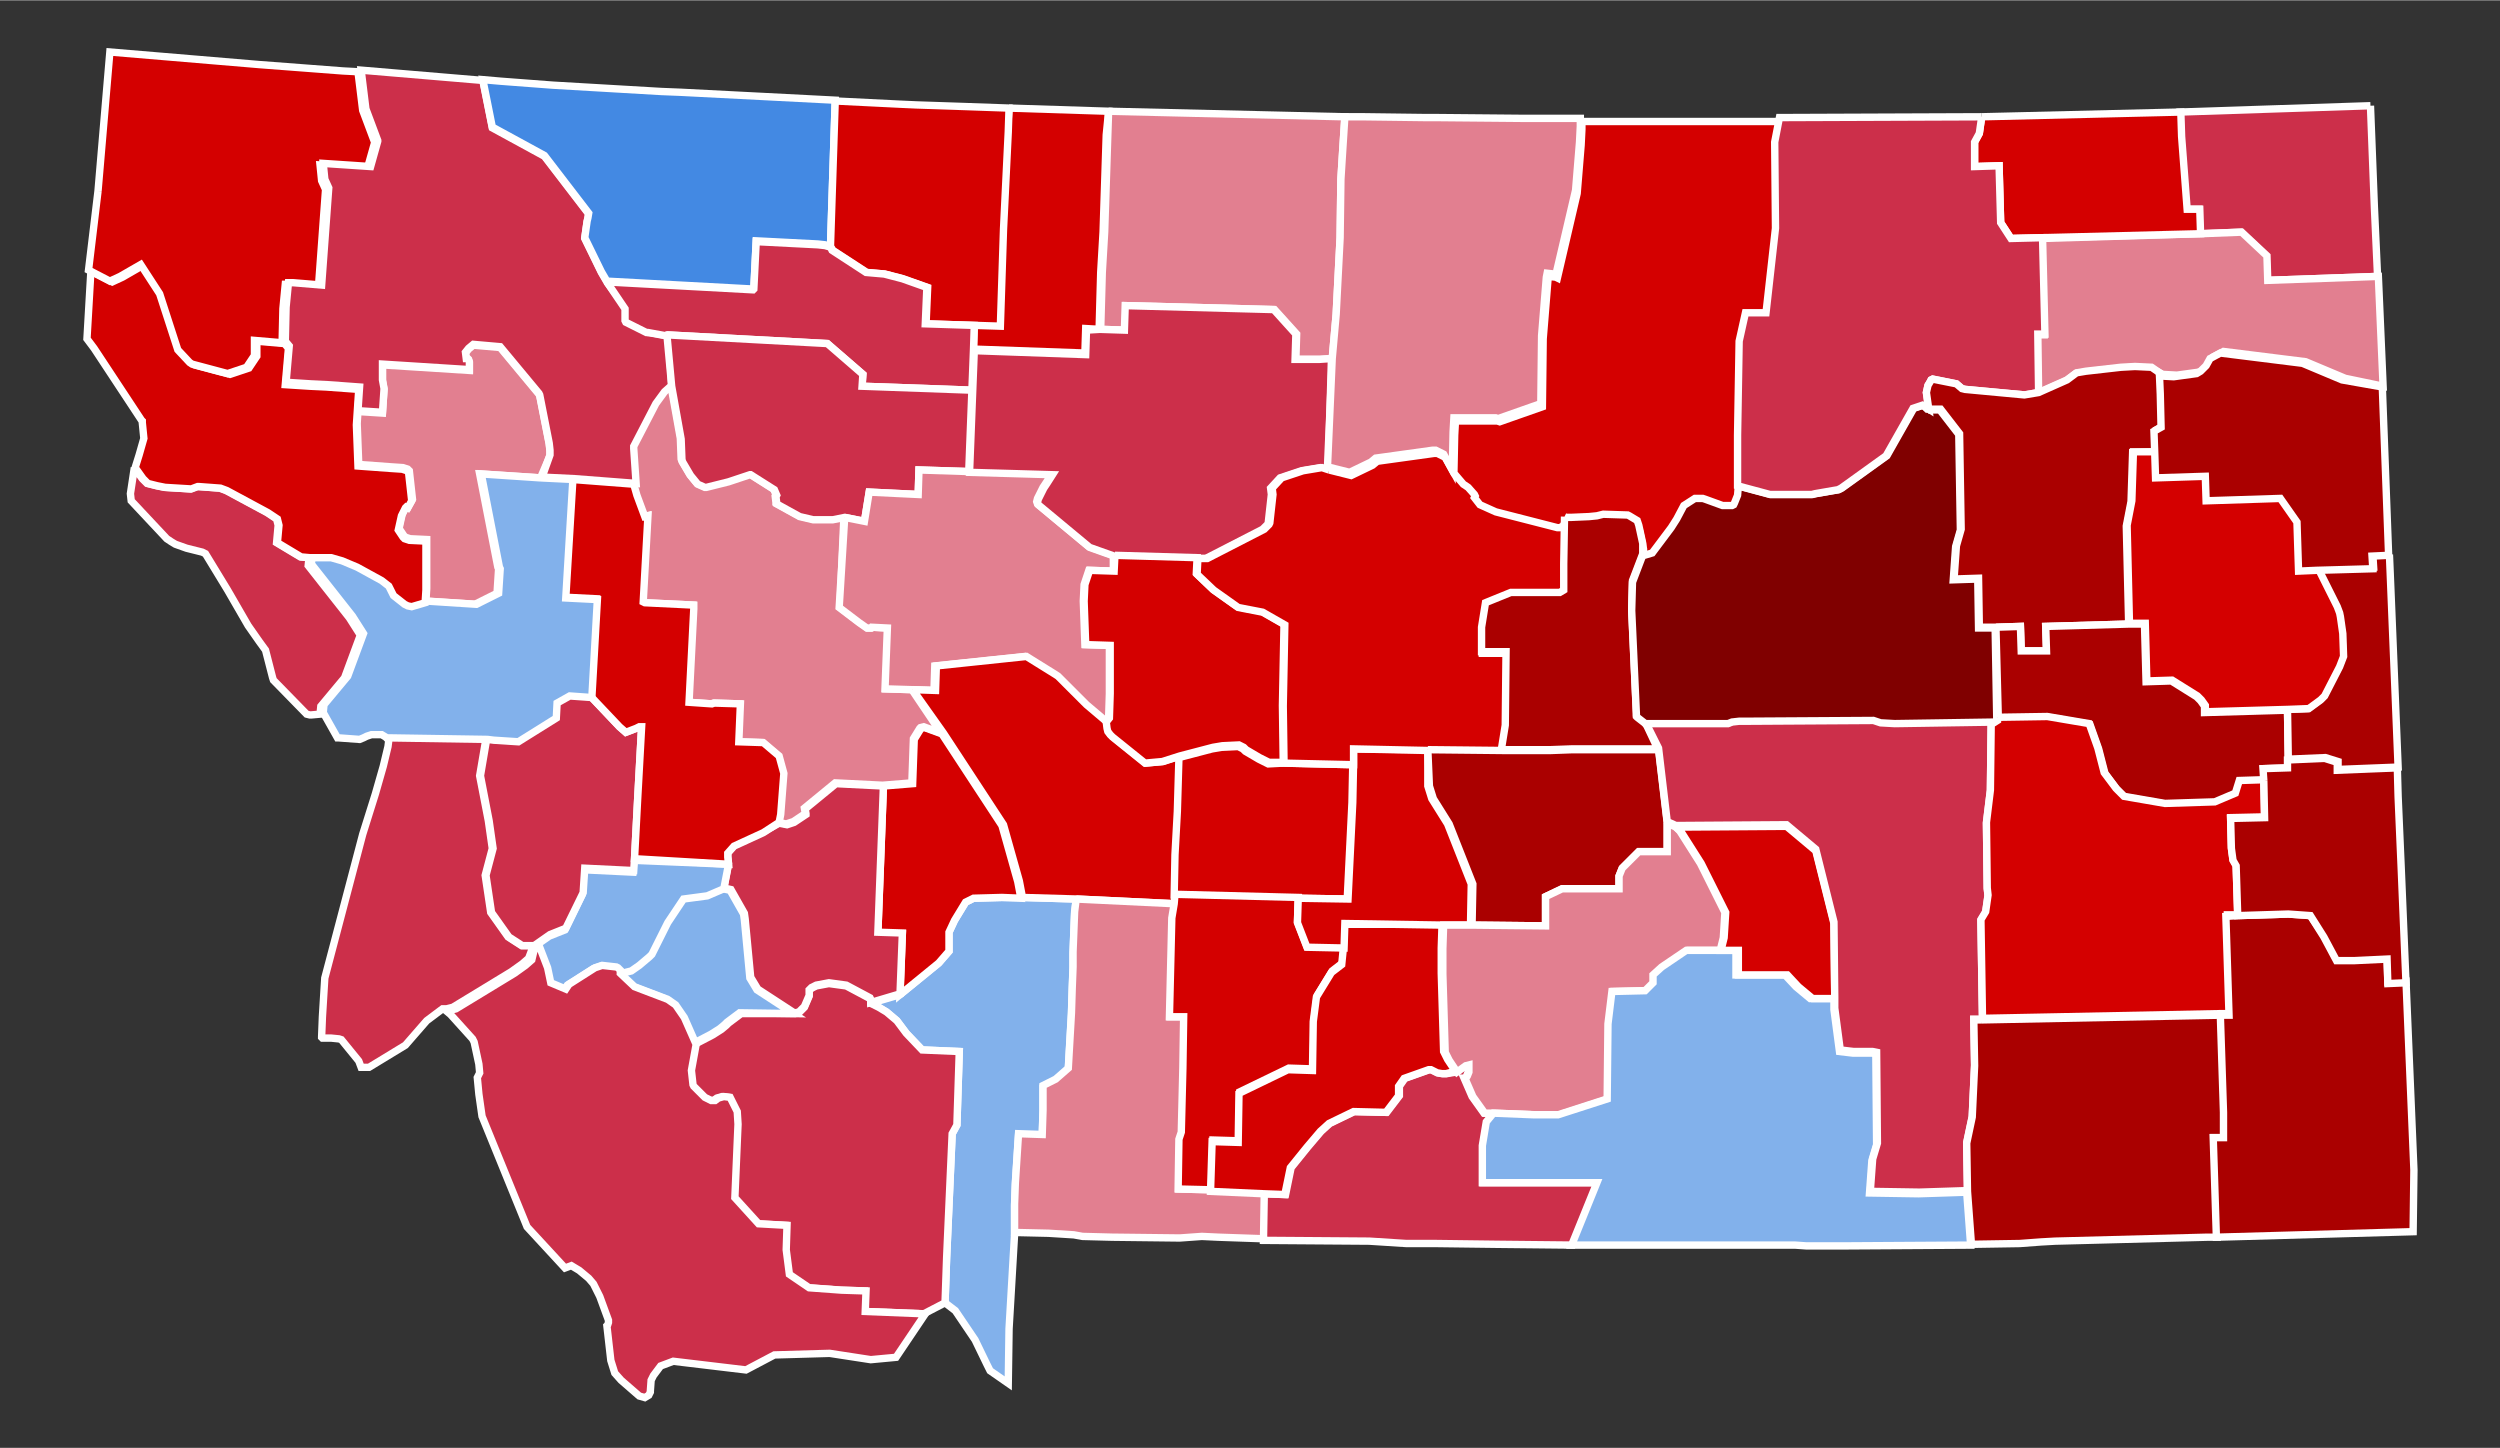 <svg xmlns:dc="http://purl.org/dc/elements/1.1/" xmlns:cc="http://creativecommons.org/ns#" xmlns:rdf="http://www.w3.org/1999/02/22-rdf-syntax-ns#" xmlns:svg="http://www.w3.org/2000/svg" xmlns:sodipodi="http://sodipodi.sourceforge.net/DTD/sodipodi-0.dtd" xmlns:inkscape="http://www.inkscape.org/namespaces/inkscape" xmlns="http://www.w3.org/2000/svg" xmlns:xlink="http://www.w3.org/1999/xlink" version="1.1" id="svg7604" sodipodi:version="0.32" inkscape:version="0.48.3.1 r9886" sodipodi:docname="Montana_Presidential_Election_Results_by_County,_2012.svg" inkscape:output_extension="org.inkscape.output.svg.inkscape" x="0px" y="0px" width="1022px" height="592px" viewBox="-97 130.1 316.4 183.2" enable-background="new -97 130.1 316.4 183.2" xml:space="preserve"><rect x="-97" y="130.1" width="316.4" height="183.2" fill="#333333" stroke="none"/><rect id="svgEditorBackground" x="-97" y="130.1" width="316.4" height="183.2" style="fill: none; stroke: none;"/>
<defs>
	
	
		<inkscape:perspective inkscape:persp3d-origin="372.04724 : 350.78739 : 1" sodipodi:type="inkscape:persp3d" inkscape:vp_x="0 : 526.18109 : 1" inkscape:vp_y="0 : 1000 : 0" inkscape:vp_z="744.09448 : 526.18109 : 1" id="perspective7612">
		</inkscape:perspective>
</defs>
<sodipodi:namedview inkscape:window-maximized="0" pagecolor="#ffffff" bordercolor="#666666" borderopacity="1.0" gridtolerance="10000" guidetolerance="10" objecttolerance="10" inkscape:zoom="1.9308942" inkscape:cx="160.05949" inkscape:cy="149.39799" showgrid="false" id="base" inkscape:document-units="px" inkscape:pageopacity="0.0" inkscape:pageshadow="2" inkscape:current-layer="layer1" inkscape:window-width="1024" inkscape:window-height="721" inkscape:window-x="132" inkscape:window-y="25">
	</sodipodi:namedview>
<g id="layer1" transform="translate(-319.595,-504.058)" inkscape:label="Layer 1" inkscape:groupmode="layer">
	<path id="MT_Sheridan" inkscape:label="Sheridan, MT" fill="#cc2f4a" stroke="#FFFFFF" stroke-width="0.934" d="M522.6,647.5   l0.5,12.9l0.4,8.7l-14,0.5l-0.1-3.1l-3.2-3l-5.2,0.2l-0.1-3.1l-1.6,0l-0.7-9.2l-0.1-3.1L522.6,647.5"/>
	<path id="MT_Roosevelt" inkscape:label="Roosevelt, MT" fill="#e27f90" stroke="#FFFFFF" stroke-width="0.934" d="M501.1,663.7   l5.2-0.2l3.2,3l0.1,3.1l14-0.5l0.6,13.9l-4.8-1l-5-2.1l-10.4-1.3l-1.3,0.7l-0.5,0.9l-0.7,0.7l-0.5,0.3l-2.9,0.4l-1.8-0.1l-1.5-0.8   l-2.1-0.1l-1.8,0.1l-4.4,0.5l-1.2,0.2l-1.2,0.9l-3.6,1.6l-0.1-7.4l0.9,0l-0.3-12.2L501.1,663.7"/>
	<path id="MT_Gallatin" inkscape:label="Gallatin, MT" fill="#82b1eb" stroke="#FFFFFF" stroke-width="0.934" d="M351.9,747.7   l6.9,0.2l-0.2,1.8l-0.2,5.1l0,1.9l-0.1,2.6l-0.1,3.2l-0.4,7l-1.6,1.4l-1.6,0.8l0,3.1l-0.1,3.1l-3-0.1l-0.4,6.2l-0.1,2.7l0,3.6   l-0.7,12l-0.1,6.9l-2.3-1.6l-0.4-0.8l-1.5-3.1l-2.5-3.7l-1.3-1l0.2-5.7l0.7-15.7l0.6-1.1l0.3-9.3l-4.7-0.2l-2-2.1l-1.2-1.6   l-1.3-1.1l-1-0.6l-1-0.5l3.7-1.1l4.9-4l1.3-1.5l0-2.4l0.7-1.5l1.4-2.3l1-0.5l3.6-0.1L351.9,747.7"/>
	<path id="MT_Madison" inkscape:label="Madison, MT" fill="#cc2f4a" stroke="#FFFFFF" stroke-width="0.934" d="M323.1,762.4l0.1,0   l0.5-0.1l0.7-0.7l0.6-1.4l0-0.7l0.3-0.3l0.6-0.3l1.6-0.3l2.2,0.3l3,1.6l0.1,0.2l0,0.4l1,0.5l1,0.6l1.3,1.1l1.2,1.6l2,2.1l4.7,0.2   l-0.3,9.3l-0.6,1.1l-0.7,15.7l-0.2,5.7l-2.7,1.4l-7.6-0.3l0.1-2.6l-3.1-0.1l-4.1-0.3l-2.5-1.7l-0.4-3.1l0.1-3.1l-3.6-0.2l-3-3.3   l0.4-9.3l-0.1-1.6l-0.9-1.8l-0.8-0.1l-0.7,0.2l-0.4,0.3l-0.5,0l-0.8-0.4l-1.4-1.4l-0.1-0.2l-0.2-1.8l0.6-3.3l2.3-1.2l1.1-0.7   l0.6-0.5l0.3-0.3l1.6-1.2L323.1,762.4"/>
	<path id="MT_Broadwater" inkscape:label="Broadwater, MT" fill="#d40000" stroke="#FFFFFF" stroke-width="0.934" d="M334.4,733.6   l3.7-0.3l0.2-5.6l0.8-1.3l0.1-0.1l0.4-0.1l2.2,0.8l7.6,11.6l2,7.1l0.4,2.1l-2.4-0.1l-3.6,0.1l-1,0.5l-1.4,2.3l-0.7,1.5l0,2.4   l-1.3,1.5l-4.9,4l0.3-7.7l-3.1-0.1L334.4,733.6"/>
	<path id="MT_Jefferson" inkscape:label="Jefferson, MT" fill="#cc2f4a" stroke="#FFFFFF" stroke-width="0.934" d="M321.2,738.3   l1,0.2l0.9-0.3l1.5-1l0-0.1l-0.1-0.6l3.9-3.2l6,0.3l-0.7,18.5l3.1,0.1l-0.3,7.7l-3.7,1.1l0-0.4l-0.1-0.2l-3-1.6l-2.2-0.3l-1.6,0.3   l-0.6,0.3l-0.3,0.3l0,0.7l-0.6,1.4l-0.7,0.7l-0.5,0.1l-0.1,0l-4.6-3l-0.9-1.5l-0.7-7.4l-0.1-0.7l-1.7-3l-0.9-0.2l0.6-3.1l-0.1-0.9   l0-0.5l0.8-0.9l3.7-1.7L321.2,738.3"/>
	<path id="MT_Silver_Bow" inkscape:label="Silver Bow, MT" fill="#82b1eb" stroke="#FFFFFF" stroke-width="0.934" d="M314.1,746.6   l0.9,0.2l1.7,3l0.1,0.7l0.7,7.4l0.9,1.5l4.6,3l-6.8-0.1l-1.6,1.2l-0.3,0.3l-0.6,0.5l-1.1,0.7l-2.3,1.2l-1.5-3.4l-1.1-1.6l-1-0.7   l-4.2-1.6l-1.8-1.7l1.6-0.4l1-0.7l1.3-1.1l0.3-0.3l2-4l2-3l3-0.4L314.1,746.6"/>
	<path id="MT_Deer_Lodge" inkscape:label="Deer Lodge, MT" fill="#82b1eb" stroke="#FFFFFF" stroke-width="0.934" d="M314.8,743.5   l-0.6,3.1l-2.1,0.9l-3,0.4l-2,3l-2,4l-0.3,0.3l-1.3,1.1l-1,0.7l-1.6,0.4l0-0.4l-0.3-0.3l-0.2-0.1l-1.8-0.2l-0.9,0.3l-3.3,2.1   l-0.4,0.6l-1.9-0.8l-0.4-1.9l-1-2.6l-0.2-0.2l-0.1,0l-0.3,0.1l0,0l2-1.4l2-0.8l2.2-4.5l0.2-3.1l6.2,0.3l0.1-1.5L314.8,743.5"/>
	<path id="MT_Beaverhead" inkscape:label="Beaverhead, MT" fill="#cc2f4a" stroke="#FFFFFF" stroke-width="0.934" d="M290.3,753.9   l0.3-0.1l0.1,0l0.2,0.2l1,2.6l0.4,1.9l1.9,0.8l0.4-0.6l3.3-2.1l0.9-0.3l1.8,0.2l0.2,0.1l0.3,0.3l0,0.4l1.8,1.7l4.2,1.6l1,0.7   l1.1,1.6l1.5,3.4l-0.6,3.3l0.2,1.8l0.1,0.2l1.4,1.4l0.8,0.4l0.5,0l0.4-0.3l0.7-0.2l0.8,0.1l0.9,1.8l0.1,1.6l-0.4,9.3l3,3.3l3.6,0.2   l-0.1,3.1l0.4,3.1l2.5,1.7l4.1,0.3l3.1,0.1l-0.1,2.6l7.6,0.3l-3.7,5.5l-3.2,0.3l-5.2-0.8l-7,0.2l-3.6,1.9l-9.2-1.1l-1.6,0.6   l-0.9,1.2l-0.3,0.6l-0.1,1.4l0,0.1l-0.2,0.4l-0.5,0.3l-0.7-0.2l-2.3-2l-0.8-0.9l-0.5-1.6l-0.5-4.4l0.1-0.1l0.1-0.3l0-0.3l-1.1-3   l-0.8-1.6l-0.6-0.7l-1.2-1l-1-0.6l-0.8,0.3l-4.8-5.2l-5.7-14l-0.4-2.8l-0.2-2.1l0.3-0.6l-0.1-1.1l-0.6-2.8l-0.2-0.4l-2.8-3.1   l-0.6-0.5l0.5,0l0.8-0.2l7.4-4.5l1.4-1l0.8-0.7L290.3,753.9"/>
	<path id="MT_Ravalli" inkscape:label="Ravalli, MT" fill="#cc2f4a" stroke="#FFFFFF" stroke-width="0.934" d="M284.1,727.6   l-0.8,4.7l1.1,5.7l0.5,3.5l-0.9,3.4l0.7,4.7l2.2,3.1l1.7,1.1l1.5,0l0,0l-0.6,1.6l-0.8,0.7l-1.4,1l-7.4,4.5l-0.8,0.2l-0.5,0l-2,1.5   l-2.7,3.1l-4.6,2.8l-1,0l0,0l-0.3-0.8l-2.2-2.7l-0.3-0.1l-1-0.1l-1.1,0l-0.1-0.1l0-0.1l0.1-2.5l0.3-4.9l4.8-18.2l1.6-5.1l1-3.5   l0.6-2.5l0.1-0.8l-0.1-0.4l-0.2-0.1L284.1,727.6"/>
	<path id="MT_Granite" inkscape:label="Granite, MT" fill="#cc2f4a" stroke="#FFFFFF" stroke-width="0.934" d="M297.4,722.3   l3.6,3.8l0.8,0.7l1.3-0.5l0.4-0.2l0.3,0l-0.5,9.1l-0.4,7.6l-0.1,1.5l-6.2-0.3l-0.2,3.1l-2.2,4.5l-2,0.8l-2,1.4l-1.5,0l-1.7-1.1   l-2.2-3.1l-0.7-4.7l0.9-3.4l-0.5-3.5l-1.1-5.7l0.8-4.7l0.8,0.1l3.1,0.2l4.8-3l0.1-1.9l1.6-0.9L297.4,722.3"/>
	<path id="MT_Lewis_and_Clark" inkscape:label="Lewis and Clark, MT" fill="#e27f90" stroke="#FFFFFF" stroke-width="0.934" d="   M307.5,682.9l1.2,6.7l0.1,2.6l0.1,0.3l1,1.7l0.9,1.1l0.9,0.4l0.2,0l2.8-0.7l2.7-0.9l0.1,0l3,1.9l0.3,0.7l-0.1,0.2l0.1,0.8l0,0.1   l2.9,1.6l1.7,0.4l2.5,0l1.5-0.3l-0.5,11.5l2.5,1.9l1,0.7l0.5,0l0.1-0.1l2,0.1l-0.3,7.7l3.3,0.1l3.7,5.5l-2.2-0.8l-0.4,0.1l-0.1,0.1   l-0.8,1.3l-0.2,5.6l-3.7,0.3l-6-0.3l-3.9,3.2l0.1,0.6l0,0.1l-1.5,1l-0.9,0.3l-1-0.2l0.2-1l0.4-5.2l-0.6-2.2l-2-1.7l-3.1-0.1   l0.2-4.8l-3.3-0.1l-0.3,0.1l-2.9-0.2l0.6-11.8l0-0.5l-6.2-0.3l-0.2-0.1l0.6-10.9l-0.4,0.1l-1-2.7l-0.4-1.4l-0.3-4.4l0-0.3l2.8-5.4   l1.1-1.5L307.5,682.9"/>
	<path id="MT_Powell" inkscape:label="Powell, MT" fill="#d40000" stroke="#FFFFFF" stroke-width="0.934" d="M295,694.8l7.8,0.6   l0.4,1.4l1,2.7l0.4-0.1l-0.6,10.9l0.2,0.1l6.2,0.3l0,0.5l-0.6,11.8l2.9,0.2l0.3-0.1l3.3,0.1l-0.2,4.8l3.1,0.1l2,1.7l0.6,2.2   l-0.4,5.2l-0.2,1l-2,1.3l-3.7,1.7l-0.8,0.9l0,0.5l0.1,0.9l-11.9-0.7l0.4-7.6l0.5-9.1l-0.3,0l-0.4,0.2l-1.3,0.5l-0.8-0.7l-3.6-3.8   l0.7-12.4l-4-0.2L295,694.8"/>
	<path id="MT_Lake" inkscape:label="Lake, MT" fill="#e27f90" stroke="#FFFFFF" stroke-width="0.934" d="M291,694.6l-7.7-0.5   l2.3,11.8l0.1,0.2l-0.2,3.1l-2.8,1.4l-6.2-0.4l0.1-1.6l0-6.2l-2.1-0.1l-0.6-0.2l-0.2-0.2l-0.6-0.9l0.4-1.8l0.5-1l0.1-0.1l0.2,0.1   l0.5-0.9l-0.4-3.6l-0.2-0.2l-0.6-0.2l-1.5-0.1l-4.1-0.3l-0.2-5.2l0.1-1.5l3.1,0.2l0.2-3l-0.2-1.1l0-2l11,0.7l0-1l-0.1-0.3l-0.1-0.1   l-0.2,0l-0.1-0.8l0.4-0.5l0.6-0.5l3.4,0.3l4.9,5.9l0.1,0.2l1.2,6.1l0.1,0.9l0,0.6L291,694.6"/>
	<path id="MT_Missoula" inkscape:label="Missoula, MT" fill="#82b1eb" stroke="#FFFFFF" stroke-width="0.934" d="M291,694.6   l4.1,0.2l-0.9,15l4,0.2l-0.7,12.4l-2.8-0.2l-1.6,0.9l-0.1,1.9l-4.8,3l-3.1-0.2l-0.8-0.1l-12.8-0.2l-0.1-0.1l-0.5-0.3l-1.3,0   l-0.6,0.2l-0.4,0.2l-0.5,0.2l-2.7-0.2l-0.1,0l-1.8-3.2l0.1-1l3-3.6l2-5.4l-1.4-2.2l-5.2-6.6l0.1-1l2.7,0l1.4,0.4l1.9,0.8l3.1,1.7   l0.9,0.7l0.6,1.2l1.4,1.1l0.4,0.2l0.5,0.1l1.7-0.5l6.2,0.4l2.8-1.4l0.2-3.1l-0.1-0.2l-2.3-11.8L291,694.6"/>
	<path id="MT_Mineral" inkscape:label="Mineral, MT" fill="#cc2f4a" stroke="#FFFFFF" stroke-width="0.934" d="M239.6,693.3l1,1.4   l0.6,0.6l1.2,0.3l1,0.2l3.3,0.2l0.8-0.3h0.2l2.7,0.2l0.8,0.3l5.2,2.8l1.2,0.8l0.2,0.8l-0.2,2.2l3,1.8l1.1,0.1l-0.1,1l5.2,6.6   l1.4,2.2l-2,5.4l-3,3.6l-0.1,1l-1.1,0.1l-0.2,0l-0.4-0.1l-4.2-4.3l-0.1-0.3l0,0l-0.9-3.5l-0.8-1.1l-1.4-2l-2.6-4.5l-2.8-4.6   l-0.4-0.2l-2-0.5l-1.4-0.5l-0.5-0.3l-0.6-0.4l-4.5-4.8l-0.1-0.9l0,0L239.6,693.3"/>
	<path id="MT_Sanders" inkscape:label="Sanders, MT" fill="#d40000" stroke="#FFFFFF" stroke-width="0.934" d="M234.1,668.4   l2.7,1.4l1.3-0.6l2.6-1.5l2.4,3.7l2.3,7.1l1.5,1.6l0.3,0.2l4.5,1.2l2.4-0.8l1-1.5l0-1.9l3.5,0.3l0.5,0.6l-0.4,4.6l3.1,0.2l2.1,0.1   l4.1,0.3l-0.2,3l-0.1,1.5l0.2,5.2l4.1,0.3l1.5,0.1l0.6,0.2l0.2,0.2l0.4,3.6l-0.5,0.9l-0.2-0.1l-0.1,0.1l-0.5,1l-0.4,1.8l0.6,0.9   l0.2,0.2l0.6,0.2l2.1,0.1l0,6.2l-0.1,1.6l-1.7,0.5l-0.5-0.1l-0.4-0.2l-1.4-1.1l-0.6-1.2l-0.9-0.7l-3.1-1.7l-1.9-0.8l-1.4-0.4   l-2.7,0l-1.1-0.1l-3-1.8l0.2-2.2l-0.2-0.8l-1.2-0.8l-5.2-2.8l-0.8-0.3l-2.7-0.2h-0.2l-0.8,0.3l-3.3-0.2l-1-0.2l-1.2-0.3l-0.6-0.6   l-1-1.4l0.5-1.6l0.6-2.1l-0.2-2l0-0.1l0,0l0-0.1l-0.1-0.1l-6-9.1l-0.9-1.2L234.1,668.4"/>
	<path id="MT_Lincoln" inkscape:label="Lincoln, MT" fill="#d40000" stroke="#FFFFFF" stroke-width="0.934" d="M235,658.3l1.5-17.6   l19,1.6l10.5,0.8l1.9,0.1l0.6,4.9l1.5,4l0,0.1l-0.9,3.2l-6-0.4l0.2,2l0.5,1.1l-0.9,12.3l-3.6-0.3l-0.6,0l-0.3,3.1l-0.1,4.3   l-3.5-0.3l0,1.9l-1,1.5l-2.4,0.8l-4.5-1.2l-0.3-0.2l-1.5-1.6l-2.3-7.1l-2.4-3.7l-2.6,1.5l-1.3,0.6l-2.7-1.4L235,658.3"/>
	<path id="MT_Flathead" inkscape:label="Flathead, MT" fill="#cc2f4a" stroke="#FFFFFF" stroke-width="0.934" d="M283.7,644.3   l1.2,6l1.1,0.6l5.5,3l5.6,7.3l-0.1,0.6l-0.1,0.4l-0.3,2.1l2.1,4.3l0.7,1.2l2.5,3.4l0,1.5l0.1,0.2l2.4,1.2l0.2,0.1l0.2,0l2.2,0.4   l0.2-0.1l0.4,6.4l-0.9,0.8l-1.1,1.5l-2.8,5.4l0,0.3l0.3,4.4l-7.8-0.6l-4.1-0.2l1-2.8l0-0.6l-0.1-0.9l-1.2-6.1l-0.1-0.2l-4.9-5.9   l-3.4-0.3l-0.6,0.5l-0.4,0.5l0.1,0.8l0.2,0l0.1,0.1l0.1,0.3l0,1l-11-0.7l0,2l0.2,1.1l-0.2,3l-3.1-0.2l0.2-3l-4.1-0.3l-2.1-0.1   l-3.1-0.2l0.4-4.6l-0.5-0.6l0.1-4.3l0.3-3.1l0.6,0l3.6,0.3l0.9-12.3l-0.5-1.1l-0.2-2l6,0.4l0.9-3.2l0-0.1l-1.5-4l-0.6-4.9   L283.7,644.3"/>
	<path id="MT_Glacier" inkscape:label="Glacier, MT" fill="#4389e3" stroke="#FFFFFF" stroke-width="0.934" d="M327.7,665.3   l-0.7-0.2l-0.9-0.1l-7.8-0.4l-0.3,6l-0.1,0.1l-18.5-1l-0.7-1.2l-2.1-4.3l0.3-2.1l0.1-0.4l0.1-0.6l-5.6-7.3l-5.5-3l-1.1-0.6l-1.2-6   l2.3,0.2l6.6,0.5l13.7,0.8l2.5,0.1l19.5,1L327.7,665.3"/>
	<path id="MT_Liberty" inkscape:label="Liberty, MT" fill="#d40000" stroke="#FFFFFF" stroke-width="0.934" d="M350.3,647.8   l12.6,0.4l-0.3,3l-0.4,12.3l-0.3,5.1l-0.2,7.2l-1.7-0.1l-0.1,3.1l-14.1-0.5l0.1-3.1l3.2,0.1l0.4-12.3l0.6-12.3L350.3,647.8"/>
	<path id="MT_Toole" inkscape:label="Toole, MT" fill="#d40000" stroke="#FFFFFF" stroke-width="0.934" d="M327.7,665.3l0.6-18.4   l8.1,0.4l2.2,0.1l6,0.2l5.7,0.2l-0.1,3l-0.6,12.3l-0.4,12.3l-3.2-0.1l-6.2-0.2l0.2-4.6l-3.1-1.1l-2.3-0.6l-2.3-0.2l-4.3-2.8   L327.7,665.3"/>
	<path id="MT_Pondera" inkscape:label="Pondera, MT" fill="#cc2f4a" stroke="#FFFFFF" stroke-width="0.934" d="M299.4,669.8l18.5,1   l0.1-0.1l0.3-6l7.8,0.4l0.9,0.1l0.7,0.2l0.2,0.4l4.3,2.8l2.3,0.2l2.3,0.6l3.1,1.1l-0.2,4.6l6.2,0.2l-0.1,3.1l-0.2,5.1l-13.9-0.5   l0.1-1.5l-4.5-3.9l-20.3-1.1l-0.2,0.1l-2.2-0.4l-0.2,0l-0.2-0.1l-2.4-1.2l-0.1-0.2l0-1.5L299.4,669.8"/>
	<path id="MT_Teton" inkscape:label="Teton, MT" fill="#cc2f4a" stroke="#FFFFFF" stroke-width="0.934" d="M307,676.5l20.3,1.1   l4.5,3.9l-0.1,1.5l13.9,0.5l-0.4,10.3l-6.3-0.2l-0.1,3.1l-6.2-0.3l-0.6,3.7l-2.5-0.5l-1.5,0.3l-2.5,0l-1.7-0.4l-2.9-1.6l0-0.1   l-0.1-0.8l0.1-0.2l-0.3-0.7l-3-1.9l-0.1,0l-2.7,0.9l-2.8,0.7l-0.2,0l-0.9-0.4l-0.9-1.1l-1-1.7l-0.1-0.3l-0.1-2.6l-1.2-6.7   L307,676.5"/>
	<path id="MT_Cascade" inkscape:label="Cascade, MT" fill="#e27f90" stroke="#FFFFFF" stroke-width="0.934" d="M329.5,699.6   l2.5,0.5l0.6-3.7l6.2,0.3l0.1-3.1l6.3,0.2l10.5,0.3l-0.7,1.1l-0.4,0.6l-0.7,1.4l-0.1,0.4l0.1,0.3l6.5,5.4l3.1,1.1l0,2l-3.1-0.1   l-0.6,1.8l-0.1,2.1l0.2,5.5l3.1,0.1l0,6.1l-0.1,3.1l-0.4,0.5l-2.6-2.2l-3.6-3.6l-0.3-0.2l-3.7-2.3l-11.4,1.2l-0.1,3.1l-2.9-0.1   l-3.3-0.1l0.3-7.7l-2-0.1l-0.1,0.1l-0.5,0l-1-0.7l-2.5-1.9L329.5,699.6"/>
	<path id="MT_Meagher" inkscape:label="Meagher, MT" fill="#d40000" stroke="#FFFFFF" stroke-width="0.934" d="M338.1,721.4   l2.9,0.1l0.1-3.1l11.4-1.2l3.7,2.3l0.3,0.2l3.6,3.6l2.6,2.2l0.1,0.8l0.1,0.4l0.3,0.4l0.3,0.3l4.1,3.3l2.2-0.2l2.2-0.7l-0.2,6.8   l-0.3,5.5l-0.1,5.1l0,1.3l-12.5-0.6l-6.9-0.2l-0.4-2.1l-2-7.1l-7.6-11.6L338.1,721.4"/>
	<path id="MT_Park" inkscape:label="Park, MT" fill="#e27f90" stroke="#FFFFFF" stroke-width="0.934" d="M358.8,747.9l12.5,0.6   l-0.3,1.8l-0.3,12.5l1.8,0l-0.1,6.5l-0.2,8.1l-0.3,0.9l-0.1,6.3l4.2,0.1l6.7,0.3l-0.1,5.9l-5.8-0.2l-2.1-0.1l-2.8,0.2l-8.4-0.1   l-0.1,0l-3.8-0.1l-1.1-0.2l-3.2-0.2l-4.3-0.1l0-3.6l0.1-2.7l0.4-6.2l3,0.1l0.1-3.1l0-3.1l1.6-0.8l1.6-1.4l0.4-7l0.1-3.2l0.1-2.6   l0-1.9l0.2-5.1L358.8,747.9"/>
	<path id="MT_Hill" inkscape:label="Hill, MT" fill="#e27f90" stroke="#FFFFFF" stroke-width="0.934" d="M362.9,648.2l29.9,0.7   l-0.3,4.7l-0.2,3.2l-0.1,7.4l-0.5,9.7l-0.5,5.6l-1.5,0.1l-3.1,0l0.1-3.2l-2.8-3.1l-18.8-0.5l-0.1,3.1l-3.1-0.1l0.2-7.2l0.3-5.1   l0.4-12.3L362.9,648.2"/>
	<path id="MT_Chouteau" inkscape:label="Chouteau, MT" fill="#cc2f4a" stroke="#FFFFFF" stroke-width="0.934" d="M361.8,675.8   l3.1,0.1l0.1-3.1l18.8,0.5l2.8,3.1l-0.1,3.2l3.1,0l1.5-0.1l-0.4,14.1l-1-0.3l-2.4,0.4l-2.7,0.9l-1.2,1.3l0.1,0.8l-0.4,3.6l-0.1,0.2   l-0.6,0.6l-7.2,3.7l-1.2,0l-10.4-0.3l-3.1-1.1l-6.5-5.4l-0.1-0.3l0.1-0.4l0.7-1.4l0.4-0.6l0.7-1.1l-10.5-0.3l0.4-10.3l0.2-5.1   l14.1,0.5l0.1-3.1L361.8,675.8"/>
	<path id="MT_Judith_Basin" inkscape:label="Judith Basin, MT" fill="#d40000" stroke="#FFFFFF" stroke-width="0.934" d="   M363.7,704.4l10.4,0.3l-0.1,2l2.1,2l3.1,2.2l3.1,0.6l2.8,1.6l-0.2,10.3l0.1,7.2l-1.8,0l-1.2-0.6l-1.7-1l-0.3-0.3l-0.6-0.3l-2.1,0.1   l-1.2,0.2l-4.2,1.1l-2.2,0.7l-2.2,0.2l-4.1-3.3l-0.3-0.3l-0.3-0.4l-0.1-0.4l-0.1-0.8l0.4-0.5l0.1-3.1l0-6.1l-3.1-0.1l-0.2-5.5   l0.1-2.1l0.6-1.8l3.1,0.1L363.7,704.4"/>
	<path id="MT_Wheatland" inkscape:label="Wheatland, MT" fill="#d40000" stroke="#FFFFFF" stroke-width="0.934" d="M385,730.7   l8.8,0.2l-0.1,4.8l-0.6,12.2l-6.3-0.1l-15.6-0.4l0.1-5.1l0.3-5.5l0.2-6.8l4.2-1.1l1.2-0.2l2.1-0.1l0.6,0.3l0.3,0.3l1.7,1l1.2,0.6   L385,730.7"/>
	<path id="MT_Sweet_Grass" inkscape:label="Sweet Grass, MT" fill="#d40000" stroke="#FFFFFF" stroke-width="0.934" d="   M371.3,747.3l15.6,0.4l-0.1,3.1l1.2,3.1l4.7,0.1l-0.2,2l-1.3,1l-1.9,3.1l-0.4,3.1l-0.1,6.2l-3.1-0.1l-3.1,1.5l-3.1,1.5l-0.1,6.2   l-3.3-0.1l-0.2,6.3l-4.2-0.1l0.1-6.3l0.3-0.9l0.2-8.1l0.1-6.5l-1.8,0l0.3-12.5l0.3-1.8L371.3,747.3"/>
	<path id="MT_Carbon" inkscape:label="Carbon, MT" fill="#cc2f4a" stroke="#FFFFFF" stroke-width="0.934" d="M406.9,769.8l1.1-0.8   l0.4-0.1l0,0.9l-0.2,0.5l-0.2,0.3l-0.1,0l1,2.3l1.5,2.1l1.3,0l-0.9,1.1l-0.5,3l0,4.7l14.5,0l-0.2,0.5l-3,7.4l-9.4-0.1l-7.8-0.1   l-3.3,0l-0.5,0l-4.7-0.3l-13.4-0.1l0.1-5.9l2.7,0.1l0.7-3.4l2.1-2.6l1.7-2l1.1-1l3.1-1.5l4.1,0.1l1.6-2.1l0-1.2l0.7-1l3.1-1.1   l0.3,0l0.8,0.4l0.6,0.1l0.5,0L406.9,769.8"/>
	<path id="MT_Stillwater" inkscape:label="Stillwater, MT" fill="#d40000" stroke="#FFFFFF" stroke-width="0.934" d="M405.1,751.1   l-0.1,3l0,3.2l0.3,9.9l0.5,1l1,1.5l-1.2,0.3l-0.5,0l-0.6-0.1l-0.8-0.4l-0.3,0l-3.1,1.1l-0.7,1l0,1.2l-1.6,2.1l-4.1-0.1l-3.1,1.5   l-1.1,1l-1.7,2l-2.1,2.6l-0.7,3.4l-2.7-0.1l-6.7-0.3l0.2-6.3l3.3,0.1l0.1-6.2l3.1-1.5l3.1-1.5l3.1,0.1l0.1-6.2l0.4-3.1l1.9-3.1   l1.3-1l0.2-2l0.1-3.1L405.1,751.1"/>
	<path id="MT_Golden_Valley" inkscape:label="Golden Valley, MT" fill="#d40000" stroke="#FFFFFF" stroke-width="0.934" d="   M403.3,729l0,4.6l0.5,1.6l2,3.2l3,7.6l-0.1,5.2l-3.6,0l-12.3-0.2l-0.1,3.1l-4.7-0.1l-1.2-3.1l0.1-3.1l6.3,0.1l0.6-12.2l0.1-4.8l0-2   L403.3,729"/>
	<path id="MT_Fergus" inkscape:label="Fergus, MT" fill="#d40000" stroke="#FFFFFF" stroke-width="0.934" d="M390.8,693.6l2.8,0.7   l2.7-1.3l0.6-0.5l7.2-1l0.4,0l1,0.5l1.1,2l1.2,0.6l0.6,0.4l0.8,0.9l0.1,0.2l-0.1,0.2l0.7,0.9l2,0.9l7.8,2l0.3,0l0.4-0.2l0.3-0.5   l-0.1,6.3l0,3.3l-0.5,0.3l-6.2,0l-3.2,1.3l-0.5,3.1l0,3.1l3.1,0l-0.1,9.3l-0.5,3.1l-9.4-0.1l-9.4-0.2l0,2l-8.8-0.2l-0.1-7.2   l0.2-10.3l-2.8-1.6l-3.1-0.6l-3.1-2.2l-2.1-2l0.1-2l1.2,0l7.2-3.7l0.6-0.6l0.1-0.2l0.4-3.6l-0.1-0.8l1.2-1.3l2.7-0.9l2.4-0.4   L390.8,693.6"/>
	<path id="MT_Blaine" inkscape:label="Blaine, MT" fill="#e27f90" stroke="#FFFFFF" stroke-width="0.934" d="M391.2,679.5l0.5-5.6   l0.5-9.7l0.1-7.4l0.2-3.2l0.3-4.7l2.5,0l7.7,0.1l1.4,0l0.1,0l10.8,0.1l1.3,0l6,0l0,1l-0.1,2l-0.5,6.1l-2.5,10.7l-0.2-0.1l-0.9-0.1   l-0.1,0.5l-0.6,7.4l-0.1,8.6l-5.4,1.9l-0.3-0.1l-5.3,0l-0.1,1.8l-0.1,4.8l-1.1-2l-1-0.5l-0.4,0l-7.2,1l-0.6,0.5l-2.7,1.3l-2.8-0.7   L391.2,679.5"/>
	<path id="MT_Phillips" inkscape:label="Phillips, MT" fill="#d40000" stroke="#FFFFFF" stroke-width="0.934" d="M406.6,694   l0.1-4.8l0.1-1.8l5.3,0l0.3,0.1l5.4-1.9l0.1-8.6l0.6-7.4l0.1-0.5l0.9,0.1l0.2,0.1l2.5-10.7l0.5-6.1l0.1-2l0-1l25.2,0l-0.6,3.1   l0.1,10.9l-1.2,10.7l-2.6,0l-0.8,3.6l-0.2,11.9l0,6.4l-0.1,1.2l-0.4,1l-0.1,0.2l-0.2,0.1l-1.2,0l-2.2-0.8l-0.3-0.1l-1,0l-1.4,0.9   l-0.9,1.7l-0.7,1.1l-2.4,3.2l-1,0.3l-0.2,0v-1.3l-0.5-2.3l-0.2-0.6l-1-0.6l-0.2-0.1l-3.1-0.1l-0.8,0.2l-1,0.1l-2.3,0.1l-0.6,0   l-0.2-0.1l-0.3,0.5l-0.4,0.2l-0.3,0l-7.8-2l-2-0.9l-0.7-0.9l0.1-0.2l-0.1-0.2l-0.8-0.9l-0.6-0.4L406.6,694"/>
	<path id="MT_Petroleum" inkscape:label="Petroleum, MT" fill="#aa0000" stroke="#FFFFFF" stroke-width="0.934" d="M420.6,699.5   l0.2,0.1l0.6,0l2.3-0.1l1-0.1l0.8-0.2l3.1,0.1l0.2,0.1l1,0.6l0.2,0.6l0.5,2.3v1.3l-1.3,3.4l-0.1,3.6l0.6,13.2l0,0.2l0.1,0.1   l0.9,0.7l0.1,0.1l1.6,3.4l-10.9,0l-2.7,0.1l-6.2,0l0.5-3.1l0.1-9.3l-3.1,0l0-3.1l0.5-3.1l3.2-1.3l6.2,0l0.5-0.3l0-3.3L420.6,699.5"/>
	<path id="MT_Musselshell" inkscape:label="Musselshell, MT" fill="#aa0000" stroke="#FFFFFF" stroke-width="0.934" d="M403.3,729   l9.4,0.1l6.2,0l2.7-0.1l10.9,0l1.1,9.3l0,3.6l-3.6,0l-2.1,2.1l-0.4,1l0,1.6l-7.2,0l-2.1,1l0,3.7l-9.3-0.1l0.1-5.2l-3-7.6l-2-3.2   l-0.5-1.6L403.3,729"/>
	<path id="MT_Yellowstone" inkscape:label="Yellowstone, MT" fill="#e27f90" stroke="#FFFFFF" stroke-width="0.934" d="   M433.6,738.3l1.1,0.5l0.5,0.5l2.6,4.1l3.1,6.2l-0.2,3.2l-0.4,1.6l-4.1,0l-3.1,2.1l-1.1,1l0,1l-1,1l-4.2,0.1l-0.5,4.1l-0.1,9.5   l-6.2,2l-3.2,0l-5-0.2l-1.3,0l-1.5-2.1l-1-2.3l0.1,0l0.2-0.3l0.2-0.5l0-0.9l-0.4,0.1l-1.1,0.8l-1-1.5l-0.5-1l-0.3-9.9l0-3.2l0.1-3   l3.6,0l9.3,0.1l0-3.7l2.1-1l7.2,0l0-1.6l0.4-1l2.1-2.1l3.6,0L433.6,738.3"/>
	<path id="MT_Big_Horn" inkscape:label="Big Horn, MT" fill="#82b1eb" stroke="#FFFFFF" stroke-width="0.934" d="M454.7,760.5   l0,1.4l0.7,5.3l1.7,0.2l2.4,0l0.5,0.1l0.1,11.5l-0.6,2l-0.3,4.1l6.2,0.1l3.1-0.1l3-0.1l0.5,6.7l-15.9,0.1l-4.9,0l-1.4-0.1l-12,0   h-7.7l-8.6,0l3-7.4l0.2-0.5l-14.5,0l0-4.7l0.5-3l0.9-1.1l5,0.2l3.2,0l6.2-2l0.1-9.5l0.5-4.1l4.2-0.1l1-1l0-1l1.1-1l3.1-2.1l4.1,0   l2.2,0l0,3.1l6.2,0l1.4,1.5l1.8,1.5L454.7,760.5"/>
	<path id="MT_Treasure" inkscape:label="Treasure, MT" fill="#d40000" stroke="#FFFFFF" stroke-width="0.934" d="M434.7,738.8   l14-0.1l3.7,3.1l2.3,9.2l0.1,9.5l-2.8,0l-1.8-1.5l-1.4-1.5l-6.2,0l0-3.1l-2.2,0l0.4-1.6l0.2-3.2l-3.1-6.2l-2.6-4.1L434.7,738.8"/>
	<path id="MT_Rosebud" inkscape:label="Rosebud, MT" fill="#cc2f4a" stroke="#FFFFFF" stroke-width="0.934" d="M430.9,725.6l10.5,0   l0.5-0.2l0.9-0.1l0.8,0l16.2-0.1l0.9,0.3l1.8,0.1l12.9-0.2l-0.8,0.5l-0.1,8.3l-0.5,4.1l0.1,8.3l0.1,0.9l-0.3,2.1l-0.6,1l0.2,12.5   l-1.1,0l0.1,5.8l-0.3,6.5l-0.7,3.3l0.1,6.1l-3,0.1l-3.1,0.1l-6.2-0.1l0.3-4.1l0.6-2l-0.1-11.5l-0.5-0.1l-2.4,0l-1.7-0.2l-0.7-5.3   l0-1.4l-0.1-9.5l-2.3-9.2l-3.7-3.1l-14,0.1l-1.1-0.5l-1.1-9.3L430.9,725.6"/>
	<path id="MT_Garfield" inkscape:label="Garfield, MT" fill="#800000" stroke="#FFFFFF" stroke-width="0.934" d="M466.6,686l1.5,0   l2.4,3.1l0.2,12.1l-0.6,2.1l-0.3,4.2l3.1-0.1l0.1,6.2l2.1,0l0.2,11.4l0,0.5l-12.9,0.2l-1.8-0.1l-0.9-0.3l-16.2,0.1l-0.8,0l-0.9,0.1   l-0.5,0.2l-10.5,0l-0.1-0.1l-0.9-0.7l-0.1-0.1l0-0.2l-0.6-13.2l0.1-3.6l1.3-3.4l0.2,0l1-0.3l2.4-3.2l0.7-1.1l0.9-1.7l1.4-0.9l1,0   l0.3,0.1l2.2,0.8l1.2,0l0.2-0.1l0.1-0.2l0.4-1l0.1-1.2l4.1,1.1l5.3,0l0.4-0.1l2.3-0.4l0.6-0.1l0.4-0.2l5.7-4.1l3.4-6l1.2-0.4   L466.6,686"/>
	<path id="MT_Daniels" inkscape:label="Daniels, MT" fill="#d40000" stroke="#FFFFFF" stroke-width="0.934" d="M473.4,648.9   l25.2-0.6l0.1,3.1l0.7,9.2l1.6,0l0.1,3.1l-20,0.5l-4,0.1l-1.3-2l-0.2-7.2l-3.1,0.1l0-3.1l0.6-1.1L473.4,648.9"/>
	<path id="MT_Valley" inkscape:label="Valley, MT" fill="#cc2f4a" stroke="#FFFFFF" stroke-width="0.934" d="M473.4,648.9l-0.3,2.1   l-0.6,1.1l0,3.1l3.1-0.1l0.2,7.2l1.3,2l4-0.1l0.3,12.2l-0.9,0l0.1,7.4l-1.8,0.3l-7.5-0.7l-0.4-0.1l-0.7-0.6l-3-0.6l-0.2,0.1   l-0.1,0.2l-0.3,0.5l-0.2,0.9l0.3,2.1l-0.8-0.5l-1.2,0.4l-3.4,6l-5.7,4.1l-0.4,0.2l-0.6,0.1l-2.3,0.4l-0.4,0.1l-5.3,0l-4.1-1.1   l0-6.4l0.2-11.9l0.8-3.6l2.6,0l1.2-10.7l-0.1-10.9l0.6-3.1L473.4,648.9"/>
	<path id="MT_McCone" inkscape:label="McCone, MT" fill="#aa0000" stroke="#FFFFFF" stroke-width="0.934" d="M496.2,681.5l0.1,2.3   l0.1,4.2l-0.9,0.5l0.1,2.8l-3.1,0.1l-0.2,6.2l-0.6,3.1l0.3,12.4l-10.5,0.3l0.1,3.1l-1.1,0l-2.1,0l-0.1-3.1l-3.1,0.1l-2.1,0   l-0.1-6.2l-3.1,0.1l0.3-4.2l0.6-2.1l-0.2-12.1l-2.4-3.1l-1.5,0l-0.3-2.1l0.2-0.9l0.3-0.5l0.1-0.2l0.2-0.1l3,0.6l0.7,0.6l0.4,0.1   l7.5,0.7l1.8-0.3l3.6-1.6l1.2-0.9l1.2-0.2l4.4-0.5l1.8-0.1l2.1,0.1L496.2,681.5"/>
	<path id="MT_Prairie" inkscape:label="Prairie, MT" fill="#aa0000" stroke="#FFFFFF" stroke-width="0.934" d="M475.2,713.5   l3.1-0.1l0.1,3.1l2.1,0l1.1,0l-0.1-3.1l10.5-0.3l2,0l0.2,7.3l3.2-0.1l3.2,2l0.5,0.5l0.5,0.7l0,0.8l10.5-0.3l0.1,6.3l0,1l-3.1,0.1   l0.1,1.5l-3.1,0.1l-0.5,1.6l-2.6,1.1l-6.3,0.2l-5.2-0.9l-1-1l-1.5-2l-0.8-3.1l-1.1-3.1l-5.3-0.9l-6.3,0.1L475.2,713.5"/>
	
		<path id="MT_Powder_River" inkscape:label="Powder River, MT" inkscape:connector-curvature="0" fill="#aa0000" stroke="#FFFFFF" stroke-width="0.934" d="   M473.4,763.2l30.3-0.6l0.4,12.3l0,3.2l-1.3,0l0.4,12.6l-1.3,0l-19.2,0.5l-1.8,0.1l-2.7,0.2l-6.1,0.1l-0.5-6.7l-0.1-6.1l0.7-3.3   l0.3-6.5l-0.1-5.8L473.4,763.2"/>
	<path id="MT_Custer" inkscape:label="Custer, MT" fill="#d40000" stroke="#FFFFFF" stroke-width="0.934" d="M475.4,724.9l6.3-0.1   l5.3,0.9l1.1,3.1l0.8,3.1l1.5,2l1,1l5.2,0.9l6.3-0.2l2.6-1.1l0.5-1.6l3.1-0.1l0.1,4.7l-4.3,0.1l0.1,3.8l0.2,1.5l0.4,0.7l0.2,6.3   l-1.3,0l0.4,12.5l-1.1,0l-30.3,0.6l-0.2-12.5l0.6-1l0.3-2.1l-0.1-0.9l-0.1-8.3l0.5-4.1l0.1-8.3l0.8-0.5L475.4,724.9"/>
	<path id="MT_Carter" inkscape:label="Carter, MT" fill="#aa0000" stroke="#FFFFFF" stroke-width="0.934" d="M505.8,750l6.4-0.2   l2.8,0.2l1.7,2.5l1.6,3l2.2,0l4.2-0.2l0.1,3.1l2.3-0.1l1,23.9L528,790l-24.9,0.7l-0.4-12.6l1.3,0l0-3.2l-0.4-12.3l1.1,0l-0.4-12.5   L505.8,750"/>
	<path id="MT_Fallon" inkscape:label="Fallon, MT" fill="#aa0000" stroke="#FFFFFF" stroke-width="0.934" d="M509.1,732.9l-0.1-1.5   l3.1-0.1l0-1l4.7-0.2l1.6,0.5l0,1l7.6-0.3l0.1,3.6l0.4,9.3l0.5,12l0.1,2.3l-2.3,0.1l-0.1-3.1l-4.2,0.2l-2.2,0l-1.6-3L515,750   l-2.8-0.2l-6.4,0.2l-0.2-6.3l-0.4-0.7l-0.2-1.5l-0.1-3.8l4.3-0.1L509.1,732.9"/>
	<path id="MT_Wibaux" inkscape:label="Wibaux, MT" fill="#aa0000" stroke="#FFFFFF" stroke-width="0.934" d="M525,704.3l0.1,2.4   l1,24.5l-7.6,0.3l0-1l-1.6-0.5l-4.7,0.2l-0.1-6.3l2.6-0.1l1.5-1.1l0.5-0.5l1.9-3.7l0.5-1.3l-0.1-2.9l-0.3-2.1l-0.1-0.5l-0.3-0.8   l-2.4-4.8l7.1-0.2l-0.1-1.6L525,704.3"/>
	<path id="MT_Dawson" inkscape:label="Dawson, MT" fill="#d40000" stroke="#FFFFFF" stroke-width="0.934" d="M495.5,691.3l0.1,3.1   l6.3-0.2l0.1,3.1l9.4-0.3l2.1,3l0.2,6.2l2.3-0.1l2.4,4.8l0.3,0.8l0.1,0.5l0.3,2.1l0.1,2.9l-0.5,1.3l-1.9,3.7l-0.5,0.5l-1.5,1.1   l-2.6,0.1l-10.5,0.3l0-0.8l-0.5-0.7l-0.5-0.5l-3.2-2l-3.2,0.1l-0.2-7.3l-2,0l-0.3-12.4l0.6-3.1l0.2-6.2L495.5,691.3"/>
	<path id="MT_Richland" inkscape:label="Richland, MT" fill="#aa0000" stroke="#FFFFFF" stroke-width="0.934" d="M524.1,683.1   l0.8,21.3l-2.1,0.1l0.1,1.6l-7.1,0.2l-2.3,0.1l-0.2-6.2l-2.1-3l-9.4,0.3l-0.1-3.1l-6.3,0.2l-0.1-3.1l-0.1-2.8l0.9-0.5l-0.1-4.2   l-0.1-2.3l1.8,0.1l2.9-0.4l0.5-0.3l0.7-0.7l0.5-0.9l1.3-0.7l10.4,1.3l5,2.1L524.1,683.1"/>
</g>
</svg>